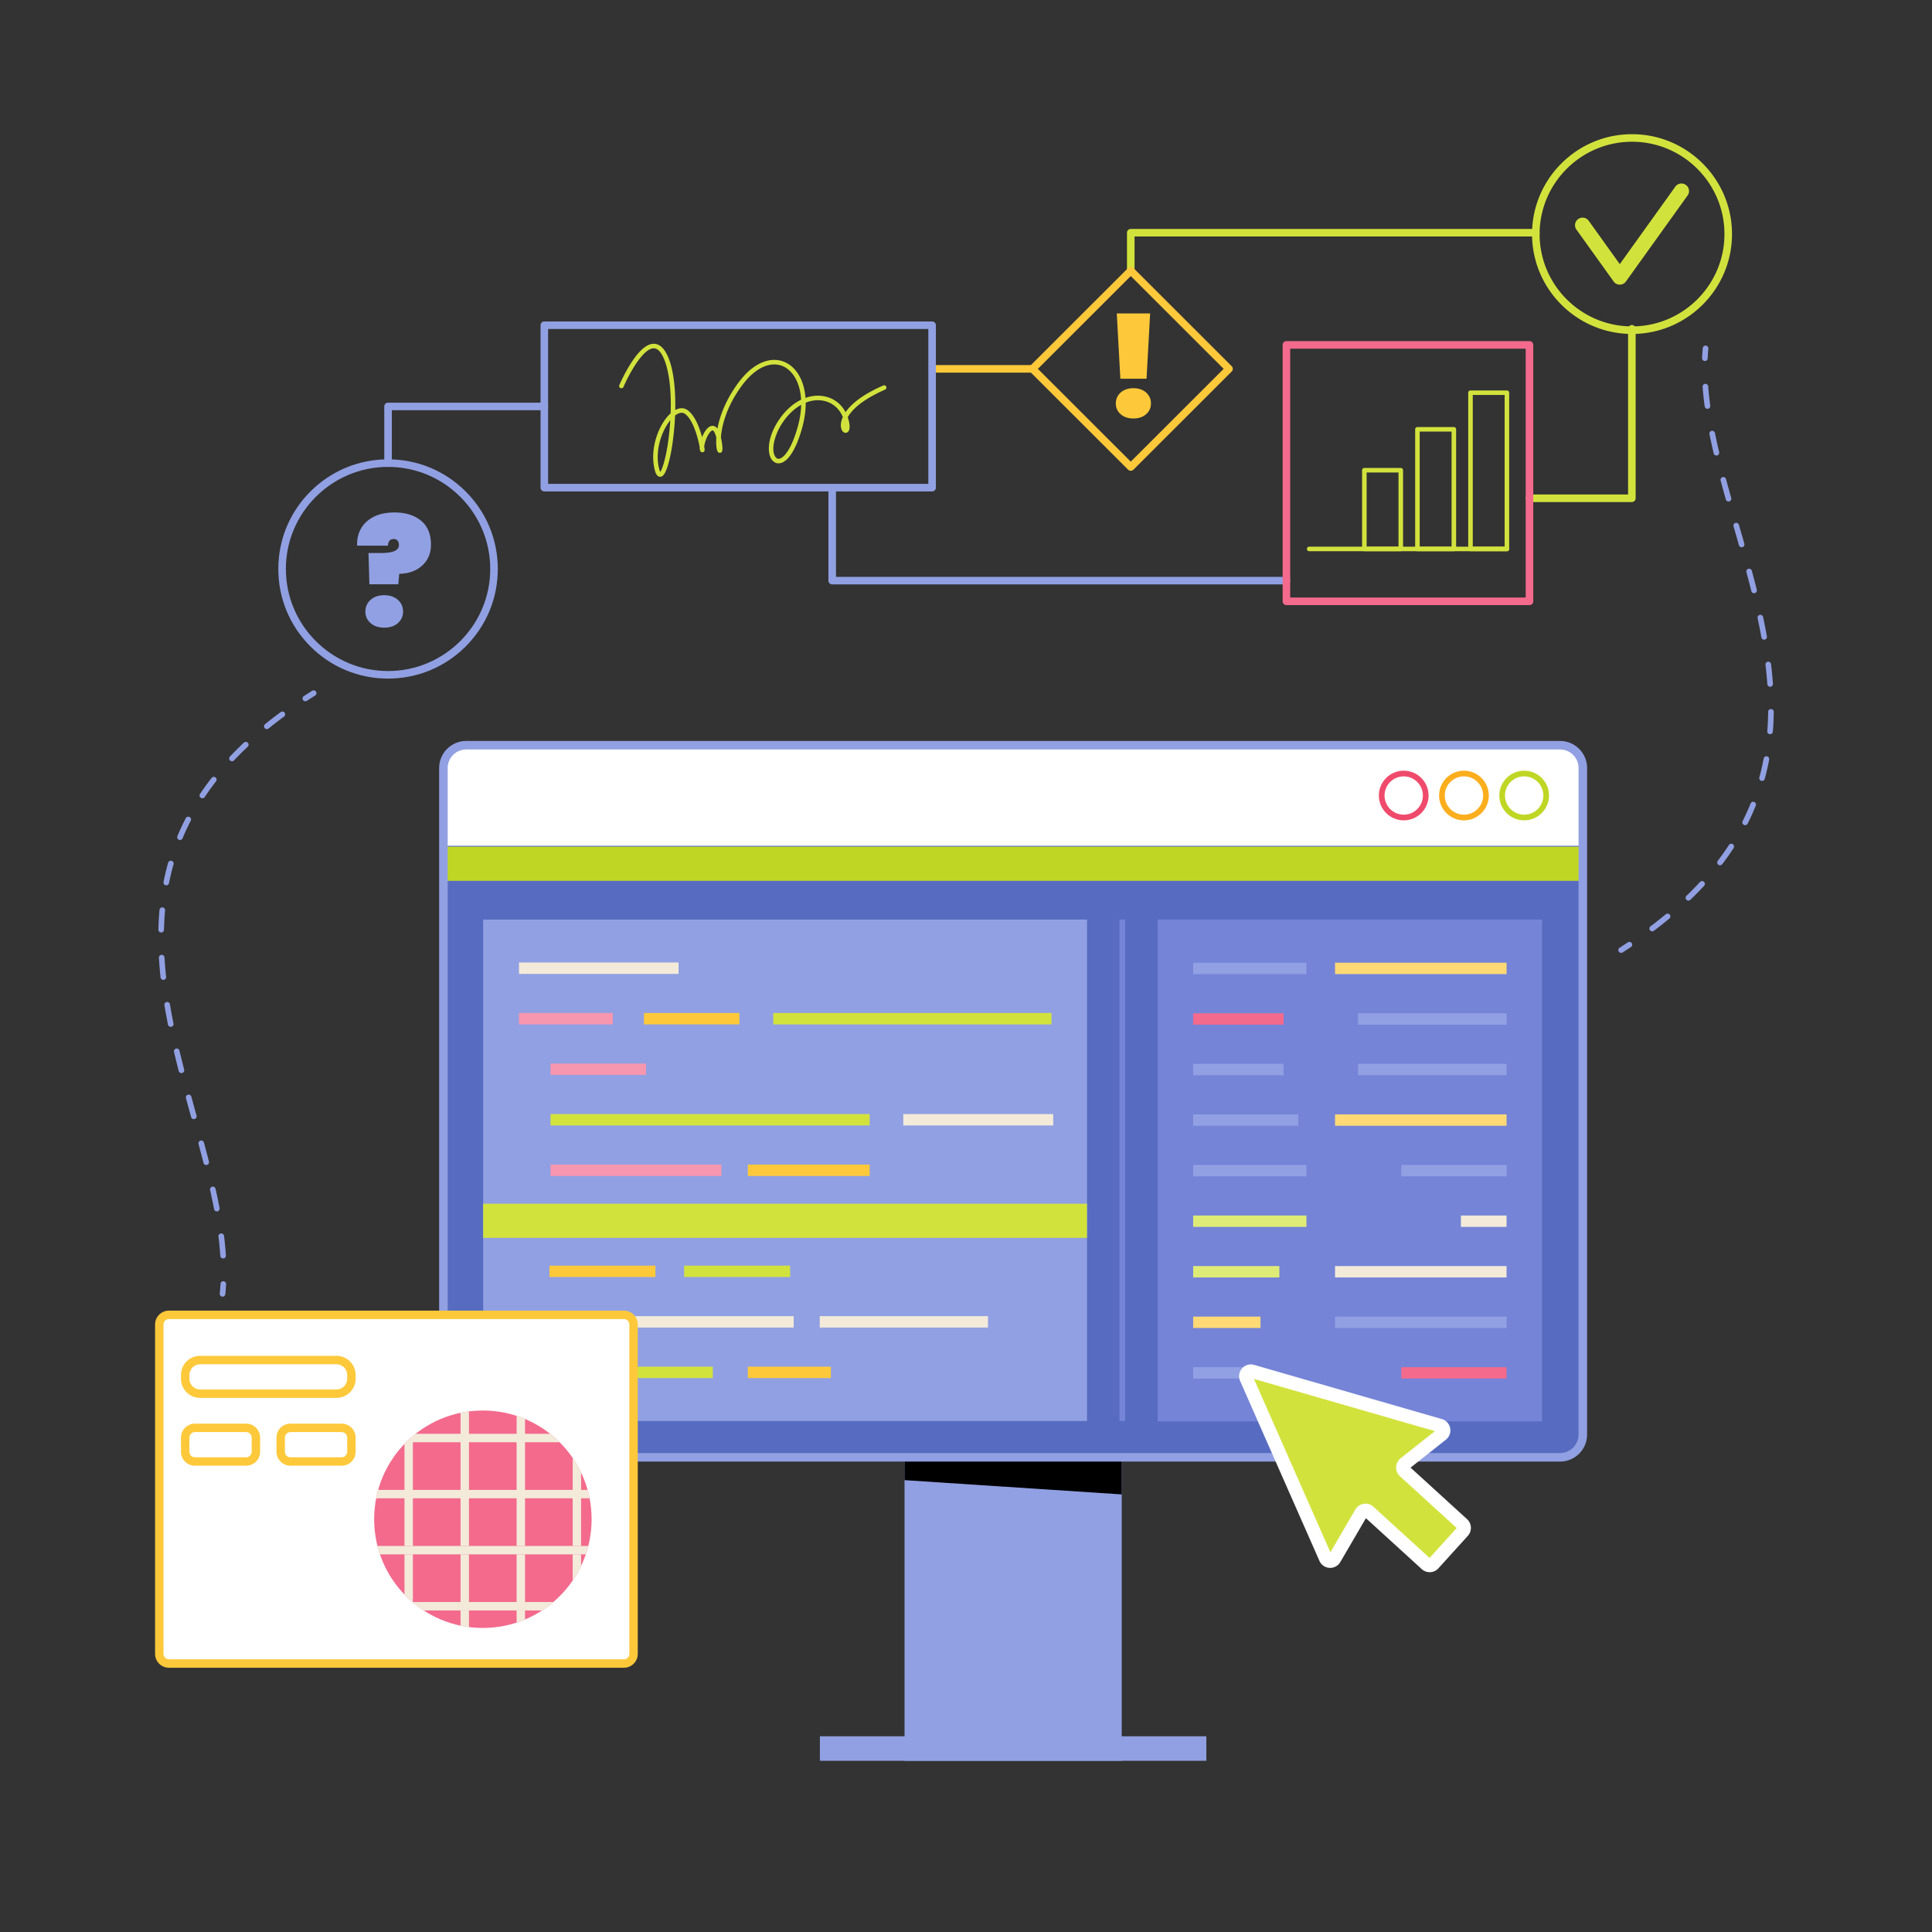 <svg xmlns="http://www.w3.org/2000/svg" viewBox="0 0 3700 3700" width="3700" height="3700"><rect x="0" y="0" width="3700" height="3700" fill="#333333" stroke="none"/><g transform="translate(533.0 257.0) rotate(0.0 1391.5 521.5) scale(0.965 0.964)"><svg width="2884.954" height="1081.515" viewBox="0 0 2884.954 1081.515"><path d="M1496.774 473.668H1307.09c-4.143 0-7.5-3.358-7.5-7.5s3.357-7.5 7.5-7.5h189.685a7.5 7.5 0 1 1-.001 15z" fill="#fdc93a"/><path d="M1691.754 278.688a7.5 7.5 0 0 1-7.5-7.5v-75.475a7.5 7.5 0 0 1 7.5-7.5h803.865a7.5 7.5 0 0 1 0 15h-796.365v67.975a7.5 7.5 0 0 1-7.5 7.5zm994.474 452.09H2483.04c-4.143 0-7.5-3.358-7.5-7.5s3.357-7.5 7.5-7.5h195.688V386.631c0-4.142 3.357-7.5 7.5-7.5s7.5 3.358 7.5 7.5v336.647a7.5 7.5 0 0 1-7.5 7.5z" fill="#d2e23d"/><path d="M217.788 1081.515c-58.173 0-112.865-22.654-154-63.789S0 921.9 0 863.727s22.654-112.865 63.789-154 95.826-63.789 154-63.789 112.864 22.654 153.999 63.789 63.789 95.826 63.789 154-22.654 112.865-63.789 154-95.827 63.788-154 63.788zm0-420.576C105.97 660.939 15 751.909 15 863.727s90.97 202.788 202.788 202.788c111.817 0 202.788-90.97 202.788-202.788s-90.971-202.788-202.788-202.788z" fill="#91a0e2"/><path d="M283.162 767.748c13.186 10.842 19.779 26.715 19.779 47.616 0 17.192-5.814 31.06-17.435 41.609-11.625 10.549-26.812 16.02-45.564 16.409l-1.758 20.804h-57.432l-1.758-62.12h24.614c11.524 0 20.365-1.268 26.518-3.809 6.153-2.537 9.23-6.639 9.23-12.307 0-3.709-.929-6.593-2.784-8.645-1.859-2.051-4.35-3.077-7.472-3.077-3.91 0-6.79 1.223-8.644 3.663-1.859 2.445-2.784 5.618-2.784 9.523h-61.241c-.586-12.11 1.804-23.148 7.179-33.111 5.371-9.962 13.722-17.92 25.053-23.881 11.327-5.957 25.392-8.937 42.195-8.937 21.684 0 39.118 5.421 52.304 16.263zM183.096 971.25c-6.84-6.053-10.255-13.671-10.255-22.855 0-9.377 3.416-17.142 10.255-23.295 6.836-6.153 15.919-9.23 27.251-9.23 11.135 0 20.118 3.077 26.958 9.23 6.835 6.153 10.255 13.918 10.255 23.295 0 9.184-3.42 16.803-10.255 22.855-6.84 6.057-15.823 9.083-26.958 9.083-11.332 0-20.415-3.026-27.251-9.083zm34.692-310.311a7.5 7.5 0 0 1-7.5-7.5V540.871a7.5 7.5 0 0 1 7.5-7.5h310.14a7.5 7.5 0 0 1 0 15h-302.64v105.068a7.5 7.5 0 0 1-7.5 7.5zm1782.88 233.437H1099.23a7.5 7.5 0 0 1-7.5-7.5V704.868a7.5 7.5 0 0 1 15 0v174.508h893.938c4.143 0 7.5 3.358 7.5 7.5s-3.357 7.5-7.5 7.5z" fill="#91a0e2"/><path d="M1671.653 556.295c-6.384-5.648-9.571-12.759-9.571-21.331 0-8.751 3.188-15.998 9.571-21.741 6.38-5.743 14.857-8.614 25.433-8.614 10.393 0 18.775 2.872 25.159 8.614 6.38 5.743 9.572 12.99 9.572 21.741 0 8.572-3.192 15.682-9.572 21.331-6.384 5.653-14.767 8.478-25.159 8.478-10.575 0-19.053-2.825-25.433-8.478zm58.523-200.18-7.109 129.625h-51.96l-7.109-129.625z" fill="#fdc93a"/><path d="M1691.754 668.648a7.503 7.503 0 0 1-5.304-2.197l-194.979-194.98a7.5 7.5 0 0 1 0-10.606l194.979-194.98a7.5 7.5 0 0 1 10.608 0l194.98 194.98a7.5 7.5 0 0 1 0 10.606l-194.98 194.98a7.503 7.503 0 0 1-5.304 2.197zm-184.373-202.48 184.373 184.374 184.374-184.374-184.374-184.374z" fill="#fdc93a"/><path d="M2483.04 935.489h-482.372a7.5 7.5 0 0 1-7.5-7.5V418.566a7.5 7.5 0 0 1 7.5-7.5h482.372a7.5 7.5 0 0 1 7.5 7.5v509.423a7.5 7.5 0 0 1-7.5 7.5zm-474.872-15h467.372V426.066h-467.372z" fill="#f36a8d"/><g fill="#d2e23d"><path d="M2438.266 828.475h-392.394a4.5 4.5 0 0 1 0-9h392.394a4.5 4.5 0 0 1 0 9z"/><path d="M2438.266 828.475h-72.283a4.5 4.5 0 0 1-4.5-4.5V513.573a4.5 4.5 0 0 1 4.5-4.5h72.283a4.5 4.5 0 0 1 4.5 4.5v310.402a4.5 4.5 0 0 1-4.5 4.5zm-67.784-9h63.283V518.073h-63.283zm-37.544 9h-72.282a4.5 4.5 0 0 1-4.5-4.5V586.316a4.5 4.5 0 0 1 4.5-4.5h72.282a4.5 4.5 0 0 1 4.5 4.5v237.659a4.5 4.5 0 0 1-4.5 4.5zm-67.782-9h63.282V590.816h-63.282zm-37.544 9h-72.283a4.5 4.5 0 0 1-4.5-4.5v-156.4a4.5 4.5 0 0 1 4.5-4.5h72.283a4.5 4.5 0 0 1 4.5 4.5v156.4a4.5 4.5 0 0 1-4.5 4.5zm-67.783-9h63.283v-147.4h-63.283zm526.707-422.64c-109.407 0-198.417-89.01-198.417-198.417S2577.129 0 2686.536 0c109.408 0 198.418 89.01 198.418 198.417s-89.01 198.418-198.418 198.418zm0-381.835c-101.137 0-183.417 82.281-183.417 183.417s82.28 183.417 183.417 183.417 183.418-82.281 183.418-183.417S2787.673 15 2686.536 15z"/><path d="M2662.239 298.879a15 15 0 0 1-12.194-6.265l-73.835-103.083c-4.824-6.735-3.275-16.105 3.46-20.929 6.735-4.825 16.105-3.274 20.929 3.459l61.641 86.057 110.234-153.899c4.825-6.734 14.196-8.283 20.929-3.459 6.735 4.824 8.284 14.194 3.46 20.929l-122.429 170.924a15.001 15.001 0 0 1-12.195 6.266z"/></g><path d="M1297.491 709.702H527.928a7.5 7.5 0 0 1-7.5-7.5V379.541a7.5 7.5 0 0 1 7.5-7.5h769.563a7.5 7.5 0 0 1 7.5 7.5v322.662a7.5 7.5 0 0 1-7.5 7.499zm-762.063-15h754.563V387.041H535.428z" fill="#91a0e2"/><path d="M757.72 680.568a7.046 7.046 0 0 1-1.685-.204c-4.245-1.053-7.107-5.552-9.281-14.591-5.106-21.227-3.19-45.804 5.395-69.203 6.434-17.537 16.025-32.659 26.446-42.024 1.556-43.59-2.64-81.02-12.058-105.325-6.079-15.688-13.217-23.712-21.215-23.85a18.099 18.099 0 0 0-.233-.002c-22.359 0-50.911 55.279-60.056 76.659a4.5 4.5 0 0 1-8.276-3.538c.354-.828 8.815-20.518 21.184-40.489 17.26-27.867 33.271-41.861 47.533-41.628 12.014.206 21.924 10.164 29.454 29.597 11.562 29.838 13.428 71.132 12.792 102.013 9.1-4.913 17.864-4.742 24.951.571 10.406 7.802 19.219 23.246 26.193 45.902a217.46 217.46 0 0 1 2.134 7.401c3.016-7.499 7.211-14.593 11.846-18.616 5.134-4.457 9.571-4.21 12.388-3.219 2.363.832 4.454 2.456 6.301 4.928 3.922-21.25 14.094-53.511 40.123-89.398 15.17-20.917 31.632-35.125 48.929-42.233 16.193-6.654 32.222-6.562 46.355.264 16.676 8.054 29.255 24.889 35.422 47.403 1.978 7.222 3.267 14.876 3.871 22.88 11.365-4.02 22.961-5.295 34.116-3.691 19.904 2.863 36.115 14.521 45.422 32.077a66.811 66.811 0 0 1 1.702-2.398c13.629-18.333 38.22-35.364 73.089-50.62a4.5 4.5 0 0 1 3.608 8.245c-27.061 11.839-47.714 24.779-61.388 38.461-6.066 6.069-10.062 11.578-12.671 16.358a74.5 74.5 0 0 1 1.204 3.854c5.99 21.166-.344 25.774-3.345 26.773-3.38 1.126-7.841-.465-10.183-6.559-2.854-7.425-1.095-16.338 2.564-24.461-7.368-18.023-22.389-30.105-41.284-32.824-10.728-1.543-21.754.014-32.441 4.301.133 15.929-2.278 33.03-7.211 50.694-11.638 41.673-27.702 67.039-44.072 69.595-6.529 1.017-12.547-1.857-16.518-7.889-4.714-7.163-6.362-18.112-4.64-30.832 1.89-13.963 7.704-28.998 16.814-43.48 11.794-18.748 26.639-33.313 42.93-42.122a90.304 90.304 0 0 1 3.594-1.841c-1.787-34.339-16.678-57.216-34.498-65.822-11.769-5.684-25.262-5.699-39.021-.044-15.507 6.372-31.09 19.925-45.065 39.193-30.031 41.406-38.796 78.557-40.567 101.464.381 1.68.741 3.458 1.081 5.336 4.063 22.446.97 23.879-1.288 24.925-2.017.934-4.36.358-5.833-1.431-2.586-3.142-3.966-14.144-3.056-28.191-3.005-12.361-6.319-14.176-7.033-14.427-1.076-.379-2.656.793-3.5 1.526-6.986 6.064-12.864 22.143-13.499 30.773 1.152 6.527.828 7.382.512 8.212-.712 1.875-2.595 3.08-4.6 2.908-3.51-.292-4.151-3.5-4.62-5.843-.256-1.278-.349-2.777-.297-4.438-2.662-14.719-11.827-53.043-28.968-65.895-4.73-3.546-10.651-3.031-17.596 1.538a38.246 38.246 0 0 0-2.294 1.636 535.84 535.84 0 0 1-1.237 20.633c-3.767 47.178-12.701 87.285-21.728 97.534-2.457 2.794-4.9 3.474-6.696 3.474zm20.203-112.23c-6.736 8.25-12.89 19.247-17.324 31.333-7.98 21.75-9.789 44.479-5.094 63.999.977 4.06 1.888 6.157 2.482 7.204 4.869-5.836 14.301-36.763 18.774-87.116.463-5.202.85-10.348 1.162-15.42zm259.747-30.678c-14.576 8.089-28.158 21.289-39.049 38.603-12.977 20.628-21.688 50.269-12.274 64.573 2.061 3.132 4.549 4.423 7.611 3.944 9.243-1.443 24.424-18.84 36.792-63.123 4.481-16.049 6.626-30.758 6.92-43.997z" fill="#d2e23d"/></svg></g><g transform="translate(841.0 1419.0) rotate(0.0 1099.5 977.0) scale(1.091 1.09)"><svg width="2015.108" height="1791.872" viewBox="0 0 2015.108 1791.872"><path d="M816.938 1190.477h381.232v601.395H816.938z" fill="#91a0e2"/><path d="M1198.17 1258.65v65.149l-381.232-25.054v-40.095z"/><path d="M1967.608 1258.65H47.5c-22.091 0-40-17.909-40-40V47.5c0-22.091 17.909-40 40-40h1920.108c22.091 0 40 17.909 40 40v1171.15c0 22.091-17.909 40-40 40z" fill="#576cc0"/><path d="M13.181 185.749h1994.427v60H13.181z" fill="#c0d625"/><path d="M2007.609 49.785v134.463H7.504V49.785c0-23.351 18.922-42.284 42.284-42.284h1915.537c23.352 0 42.284 18.933 42.284 42.284z" fill="#fff"/><path d="M1967.608 1266.15H47.5c-26.191 0-47.5-21.308-47.5-47.5V47.5C0 21.308 21.309 0 47.5 0h1920.108c26.191 0 47.5 21.308 47.5 47.5v1171.15c0 26.192-21.309 47.5-47.5 47.5zM47.5 15C29.58 15 15 29.579 15 47.5v1171.15c0 17.921 14.58 32.5 32.5 32.5h1920.108c17.921 0 32.5-14.579 32.5-32.5V47.5c0-17.921-14.579-32.5-32.5-32.5z" fill="#91a0e2"/><path d="M1693.213 139.528c-24.07 0-43.653-19.583-43.653-43.653s19.583-43.653 43.653-43.653 43.653 19.583 43.653 43.653-19.582 43.653-43.653 43.653zm0-77.306c-18.557 0-33.653 15.097-33.653 33.653s15.097 33.653 33.653 33.653 33.653-15.097 33.653-33.653-15.096-33.653-33.653-33.653z" fill="#ef4a6b"/><path d="M1798.923 139.528c-24.07 0-43.653-19.583-43.653-43.653s19.583-43.653 43.653-43.653 43.653 19.583 43.653 43.653-19.582 43.653-43.653 43.653zm0-77.306c-18.557 0-33.653 15.097-33.653 33.653s15.097 33.653 33.653 33.653 33.653-15.097 33.653-33.653-15.096-33.653-33.653-33.653z" fill="#fcae1d"/><path d="M1904.633 139.528c-24.07 0-43.653-19.583-43.653-43.653s19.583-43.653 43.653-43.653 43.653 19.583 43.653 43.653-19.582 43.653-43.653 43.653zm0-77.306c-18.557 0-33.653 15.097-33.653 33.653s15.097 33.653 33.653 33.653 33.653-15.097 33.653-33.653-15.096-33.653-33.653-33.653z" fill="#c0d625"/><path d="M668.358 1748.754h678.391v43.118H668.358zM77.282 313.809h1059.959v881.053H77.282z" fill="#91a0e2"/><path d="M140.161 389.257h280.113v20H140.161z" fill="#f3ead9"/><path d="M140.161 478.027H304.81v20H140.161z" fill="#f796af"/><path d="M359.533 478.027h167.54v20h-167.54z" fill="#fdc93a"/><path d="M586.526 478.027h488.415v20H586.526z" fill="#d2e23d"/><path d="M195.505 566.796h167.581v20H195.505z" fill="#f796af"/><path d="M195.505 655.566h560.226v20H195.505z" fill="#d2e23d"/><path d="M814.715 655.566h263.229v20H814.715z" fill="#f3ead9"/><path d="M195.505 744.335H495.46v20H195.505z" fill="#f796af"/><path d="M541.838 744.335h213.893v20H541.838z" fill="#fdc93a"/><path d="M195.505 833.105h560.226v20H195.505z" fill="#f3ead9"/><path d="M193.675 921.875h185.973v20H193.675z" fill="#fdc93a"/><path d="M430.118 921.875h185.973v20H430.118z" fill="#d2e23d"/><path d="M240.193 1010.644H622.37v20H240.193zm427.936 0h295.253v20H668.129z" fill="#f3ead9"/><path d="M240.193 1099.414h240.23v20h-240.23z" fill="#d2e23d"/><path d="M541.838 1099.414h145.796v20H541.838z" fill="#fdc93a"/><path d="M77.282 813.105H1137.24v60H77.282z" fill="#d2e23d"/><path d="M1261.35 313.809h674.629v881.642H1261.35z" fill="#7584d7"/><path d="M1323.588 389.644h198.828v20h-198.828z" fill="#91a0e2"/><path d="M1323.588 478.473h158.758v20h-158.758z" fill="#f36a8d"/><g fill="#91a0e2"><path d="M1323.588 567.302h158.758v20h-158.758zm0 88.829h184.487v20h-184.487zm0 88.829h198.828v20h-198.828z"/></g><path d="M1323.588 833.789h198.828v20h-198.828zm0 88.828h151.35v20h-151.35z" fill="#dfeb77"/><path d="M1323.588 1011.446h118.211v20h-118.211z" fill="#fed975"/><path d="M1323.588 1100.275h118.211v20h-118.211z" fill="#91a0e2"/><path d="M1572.646 389.644h301.095v20h-301.095z" fill="#fed975"/><path d="M1613.042 478.473h260.698v20h-260.698zm0 88.829h260.698v20h-260.698z" fill="#91a0e2"/><path d="M1572.646 656.131h301.095v20h-301.095z" fill="#fed975"/><path d="M1688.96 744.96h184.78v20h-184.78z" fill="#91a0e2"/><path d="M1793.558 833.789h80.183v20h-80.183zm-220.912 88.828h301.095v20h-301.095z" fill="#f3ead9"/><path d="M1572.646 1011.446h301.095v20h-301.095z" fill="#91a0e2"/><path d="M1688.96 1100.275h184.78v20h-184.78z" fill="#f36a8d"/><path d="M1194.295 313.809h10v881.053h-10z" fill="#7584d7"/></svg></g><g transform="translate(2373.0 2613.0) rotate(0.0 222.0 199.0) scale(1.721 1.727)"><svg width="257.95" height="230.422" viewBox="0 0 257.95 230.422"><path d="M223.579 67.824 14.649 7.731c-4.556-1.309-8.57 3.294-6.652 7.63l88.25 199.452c1.842 4.166 7.627 4.492 9.929.562l29.671-50.682c1.792-3.063 5.951-3.699 8.577-1.312l63.915 58.095a5.587 5.587 0 0 0 7.891-.377l32.773-36.056a5.587 5.587 0 0 0-.377-7.891l-64.531-58.655c-2.555-2.322-2.413-6.383.299-8.521l41.097-32.397c3.576-2.818 2.461-8.497-1.912-9.755" fill="#d2e23d"/><path d="M212.092 230.422a13.04 13.04 0 0 1-8.796-3.396l-62.167-56.506-28.479 48.644c-2.495 4.26-7.104 6.74-12.032 6.455a13.032 13.032 0 0 1-11.228-7.771L1.139 18.395C-.94 13.696-.134 8.371 3.243 4.498 6.619.627 11.784-.898 16.723.523l208.929 60.093c4.739 1.363 8.274 5.216 9.224 10.056s-.866 9.743-4.741 12.796l-39.322 30.997 62.86 57.135c5.339 4.854 5.734 13.146.882 18.486l-32.773 36.056a13.052 13.052 0 0 1-9.69 4.28m-71.403-75.995a13.02 13.02 0 0 1 8.782 3.406l62.498 56.805 30.198-33.224-63.116-57.367a13.063 13.063 0 0 1-4.276-10.141 13.063 13.063 0 0 1 4.976-9.818L217.918 74 16.513 16.071l85.08 192.288 27.782-47.455a13.034 13.034 0 0 1 9.315-6.325 13.371 13.371 0 0 1 1.999-.152m80.807-79.399.01.003z" fill="#fff"/></svg></g><g transform="translate(297.0 2510.0) rotate(0.0 462.0 342.0) scale(1.075 1.075)"><svg width="859.892" height="636.197" viewBox="0 0 859.892 636.197"><path d="M835.22 628.697H24.672c-9.485 0-17.172-7.689-17.172-17.172V24.672C7.5 15.189 15.188 7.5 24.672 7.5H835.22c9.485 0 17.172 7.689 17.172 17.172v586.853c0 9.483-7.687 17.172-17.172 17.172" fill="#fff"/><path d="M835.22 636.197H24.672C11.067 636.197 0 625.13 0 611.525V24.672C0 11.068 11.067 0 24.672 0H835.22c13.605 0 24.672 11.068 24.672 24.672v586.853c0 13.605-11.067 24.672-24.672 24.672M24.672 15C19.338 15 15 19.339 15 24.672v586.853c0 5.333 4.338 9.672 9.672 9.672H835.22c5.333 0 9.672-4.339 9.672-9.672V24.672c0-5.333-4.339-9.672-9.672-9.672z" fill="#fdc93a"/><path d="M777.654 371.629c0 106.97-86.716 193.686-193.687 193.686-106.97 0-193.686-86.716-193.686-193.686 0-106.971 86.716-193.687 193.686-193.687 106.971 0 193.687 86.716 193.687 193.687" fill="#f36a8d"/><g fill="none"><path d="M644.059 219.461V187.46c-18.919-6.169-39.113-9.518-60.092-9.518-8.4 0-16.675.536-24.793 1.573v39.946zm114.886 199.772h12.807a194.067 194.067 0 0 0 5.902-47.604c0-12.754-1.246-25.216-3.599-37.282h-15.11zm-55.139-199.772a193.56 193.56 0 0 0-44.747-26.421v26.421zm-59.747 314.657h-84.885v29.623a195.599 195.599 0 0 0 24.793 1.573c20.979 0 41.173-3.349 60.092-9.518zm-84.885-199.771h84.885v84.886h-84.885zm-15-152.305c-29.761 6.215-57.015 19.257-80.045 37.419h80.045zm114.885 152.305h84.885v84.886h-84.885zm0-15.001h84.885v-56.92a194.663 194.663 0 0 0-23.235-27.966h-61.65zm111.448 0a192.305 192.305 0 0 0-11.562-30.853v30.853zm-211.333-84.885h84.885v84.885h-84.885zm-99.886 0h84.886v84.885h-84.886zm0 99.886h84.886v84.886h-84.886zm199.771 99.886v84.886h50.438a194.743 194.743 0 0 0 34.448-38.289v-46.597zm99.886 20.53a192.283 192.283 0 0 0 8.362-20.531h-8.362zm-199.771-20.53h84.885v84.886h-84.885zm-80.639 99.885c19.698 12.807 41.866 22.131 65.639 27.096v-27.096zm-77.907-99.885c9.233 27.048 24.284 51.398 43.66 71.564v-71.564zm258.431 115.983a193.156 193.156 0 0 0 30.34-16.098h-30.34zM444.288 237.459c-21.811 22.701-38.138 50.704-46.86 81.887h46.86zm15 196.774h84.886v84.886h-84.886zm-15-99.886H393.88a194.617 194.617 0 0 0-3.599 37.282c0 16.427 2.053 32.373 5.902 47.604h48.104v-84.886z"/></g><path d="M444.288 334.347h15v84.886h-15zm15-15.001v-84.885h-12.062a197.78 197.78 0 0 0-2.938 2.998v81.887zm0 114.887h-15v71.564a194.637 194.637 0 0 0 14.15 13.321h.85zm99.886-214.772v-39.946a192.85 192.85 0 0 0-15 2.527v37.419zm-15 114.886h15v84.886h-15zm0 199.771v27.096a193.325 193.325 0 0 0 15 2.527v-29.623zm0-99.885h15v84.886h-15zm0-199.772h15v84.885h-15zm99.885 0h15v84.885h-15zm0 299.657v21.678a191.904 191.904 0 0 0 15-5.581v-16.098h-15zm15-314.657V193.04a192.867 192.867 0 0 0-15-5.581v32.001h15zm-15 214.772h15v84.886h-15zm0-99.886h15v84.886h-15zm99.886 99.886v46.597a193.467 193.467 0 0 0 15-26.067v-20.531h-15zm0-99.886h15v84.886h-15zm15-15.001v-30.853a193.467 193.467 0 0 0-15-26.067v56.92zm-214.771-84.885h176.535a194.73 194.73 0 0 0-16.903-15H464.129a194.877 194.877 0 0 0-16.903 15h12.062zm-84.886 99.886h314.766a192.249 192.249 0 0 0-3.548-15H397.428a192.703 192.703 0 0 0-3.548 15h50.408z" fill="#f3ead9"/><path d="M459.288 434.233h308.018a192.561 192.561 0 0 0 4.445-15H396.184a191.695 191.695 0 0 0 4.445 15h43.66zm99.886 99.885h130.225a194.508 194.508 0 0 0 20.098-15H458.438a194.496 194.496 0 0 0 20.097 15h65.639z" fill="#f3ead9"/><path d="M323.173 147.957H80.207c-14.682 0-26.584-11.902-26.584-26.584v-6.736c0-14.682 11.902-26.584 26.584-26.584h242.966c14.682 0 26.583 11.902 26.583 26.584v6.736c.001 14.682-11.901 26.584-26.583 26.584z" fill="#fff"/><path d="M323.173 155.456H80.207c-18.793 0-34.083-15.29-34.083-34.083v-6.736c0-18.794 15.29-34.084 34.083-34.084h242.966c18.793 0 34.083 15.29 34.083 34.084v6.736c.001 18.793-15.289 34.083-34.083 34.083zM80.207 95.553c-10.522 0-19.083 8.561-19.083 19.084v6.736c0 10.522 8.561 19.083 19.083 19.083h242.966c10.522 0 19.083-8.561 19.083-19.083v-6.736c0-10.523-8.561-19.084-19.083-19.084z" fill="#fdc93a"/><path d="M162.261 268.765H70.962c-9.576 0-17.339-7.763-17.339-17.339V226.2c0-9.576 7.763-17.339 17.339-17.339h91.299c9.576 0 17.339 7.763 17.339 17.339v25.226c-.001 9.576-7.763 17.339-17.339 17.339z" fill="#fff"/><path d="M162.26 276.265H70.962c-13.696 0-24.838-11.143-24.838-24.839v-25.227c0-13.696 11.143-24.839 24.838-24.839h91.298c13.696 0 24.839 11.143 24.839 24.839v25.227c0 13.696-11.142 24.839-24.839 24.839zm-91.298-59.904c-5.425 0-9.838 4.414-9.838 9.839v25.227c0 5.425 4.414 9.839 9.838 9.839h91.298c5.425 0 9.839-4.414 9.839-9.839V226.2c0-5.425-4.414-9.839-9.839-9.839z" fill="#fdc93a"/><path d="M332.418 268.765H241.12c-9.576 0-17.339-7.763-17.339-17.339V226.2c0-9.576 7.763-17.339 17.339-17.339h91.298c9.576 0 17.339 7.763 17.339 17.339v25.226c0 9.576-7.763 17.339-17.339 17.339z" fill="#fff"/><path d="M332.418 276.265h-91.299c-13.696 0-24.838-11.143-24.838-24.839v-25.227c0-13.696 11.143-24.839 24.838-24.839h91.299c13.696 0 24.838 11.143 24.838 24.839v25.227c.001 13.696-11.142 24.839-24.838 24.839zm-91.299-59.904c-5.425 0-9.838 4.414-9.838 9.839v25.227c0 5.425 4.414 9.839 9.838 9.839h91.299c5.425 0 9.838-4.414 9.838-9.839V226.2c0-5.425-4.414-9.839-9.838-9.839z" fill="#fdc93a"/></svg></g><g transform="translate(3565.0 787.0) rotate(46.177 -373.5 462.5) scale(-1.074 1.074)"><svg width="695.631" height="861.423" viewBox="0 0 695.631 861.423"><g fill="#91a0e2"><path d="M20.828 861.424a5.001 5.001 0 0 1-4.899-4.028 958.966 958.966 0 0 1-3.266-17.288 5 5 0 1 1 9.843-1.763 947.473 947.473 0 0 0 3.231 17.106 5 5 0 0 1-4.91 5.974zm-10.654-66.508a5 5 0 0 1-4.958-4.406 763.076 763.076 0 0 1-3.387-34.976 5.001 5.001 0 0 1 4.623-5.352c2.736-.195 5.15 1.868 5.351 4.623a753.122 753.122 0 0 0 3.342 34.516 5 5 0 0 1-4.971 5.595zm-5.172-84.569h-.011a5 5 0 0 1-4.99-5.01 596.014 596.014 0 0 1 1.095-35.107 5.001 5.001 0 0 1 9.982.612 586.275 586.275 0 0 0-1.076 34.515 5 5 0 0 1-5 4.99zm6.432-84.24a5 5 0 0 1-4.946-5.777 483.886 483.886 0 0 1 6.715-34.533 5 5 0 1 1 9.739 2.271 473.585 473.585 0 0 0-6.575 33.816 5.003 5.003 0 0 1-4.934 4.224zm20.588-81.881a5 5 0 0 1-4.712-6.675 431.384 431.384 0 0 1 13.134-32.686 5 5 0 1 1 9.118 4.108 421.376 421.376 0 0 0-12.828 31.924 5.003 5.003 0 0 1-4.712 3.329zm36.035-76.359a5 5 0 0 1-4.281-7.575 444.089 444.089 0 0 1 19.34-29.454 5 5 0 0 1 8.136 5.816 433.652 433.652 0 0 0-18.904 28.787 4.998 4.998 0 0 1-4.291 2.426zm50.232-68.025a5.002 5.002 0 0 1-3.736-8.321 531.572 531.572 0 0 1 24.251-25.5 5 5 0 0 1 7.017 7.125 520.692 520.692 0 0 0-23.793 25.018 4.988 4.988 0 0 1-3.74 1.679zm60.964-58.66a5 5 0 0 1-3.205-8.84 720.064 720.064 0 0 1 27.498-21.782 5 5 0 1 1 6.02 7.985 708.051 708.051 0 0 0-27.114 21.478 4.982 4.982 0 0 1-3.199 1.16zm67.98-50.414a5 5 0 0 1-2.779-9.161 1084.469 1084.469 0 0 1 29.473-18.947 5 5 0 1 1 5.275 8.495 1073.174 1073.174 0 0 0-29.2 18.772 4.981 4.981 0 0 1-2.77.84zm72.197-44.374a5 5 0 0 1-2.49-9.34 1985.347 1985.347 0 0 1 30.563-17.136 5.001 5.001 0 0 1 4.819 8.763 1974.19 1974.19 0 0 0-30.411 17.05 4.978 4.978 0 0 1-2.48.663zm74.454-40.783a5 5 0 0 1-2.347-9.418 10345.031 10345.031 0 0 1 30.913-16.311 5 5 0 1 1 4.655 8.85 10561.285 10561.285 0 0 0-30.883 16.294 4.978 4.978 0 0 1-2.338.584zm75.027-39.616a5 5 0 0 1-2.357-9.413 2877.308 2877.308 0 0 0 30.68-16.579 5 5 0 1 1 4.812 8.767 2879.56 2879.56 0 0 1-30.786 16.636c-.75.4-1.555.589-2.349.589zm74.14-41.221a5.001 5.001 0 0 1-2.543-9.309c10.449-6.157 20.433-12.247 29.676-18.101 2.333-1.479 5.421-.784 6.899 1.549s.784 5.422-1.549 6.899c-9.333 5.911-19.41 12.057-29.951 18.268a4.973 4.973 0 0 1-2.533.693zm71.113-46.133a5 5 0 0 1-2.947-9.042c9.653-7.029 18.853-14.152 27.343-21.172a5.001 5.001 0 0 1 6.373 7.707c-8.648 7.15-18.011 14.4-27.829 21.549a4.974 4.974 0 0 1-2.939.958zm64.691-55.698a5 5 0 0 1-3.615-8.453 349.951 349.951 0 0 0 11.61-12.761 5 5 0 1 1 7.562 6.542 362.056 362.056 0 0 1-11.941 13.126 4.986 4.986 0 0 1-3.616 1.546z"/></g></svg></g><g transform="translate(881.0 1434.0) rotate(-133.183 -373.5 462.5) scale(-1.074 1.074)"><svg width="695.631" height="861.423" viewBox="0 0 695.631 861.423"><g fill="#91a0e2"><path d="M20.828 861.424a5.001 5.001 0 0 1-4.899-4.028 958.966 958.966 0 0 1-3.266-17.288 5 5 0 1 1 9.843-1.763 947.473 947.473 0 0 0 3.231 17.106 5 5 0 0 1-4.91 5.974zm-10.654-66.508a5 5 0 0 1-4.958-4.406 763.076 763.076 0 0 1-3.387-34.976 5.001 5.001 0 0 1 4.623-5.352c2.736-.195 5.15 1.868 5.351 4.623a753.122 753.122 0 0 0 3.342 34.516 5 5 0 0 1-4.971 5.595zm-5.172-84.569h-.011a5 5 0 0 1-4.99-5.01 596.014 596.014 0 0 1 1.095-35.107 5.001 5.001 0 0 1 9.982.612 586.275 586.275 0 0 0-1.076 34.515 5 5 0 0 1-5 4.99zm6.432-84.24a5 5 0 0 1-4.946-5.777 483.886 483.886 0 0 1 6.715-34.533 5 5 0 1 1 9.739 2.271 473.585 473.585 0 0 0-6.575 33.816 5.003 5.003 0 0 1-4.934 4.224zm20.588-81.881a5 5 0 0 1-4.712-6.675 431.384 431.384 0 0 1 13.134-32.686 5 5 0 1 1 9.118 4.108 421.376 421.376 0 0 0-12.828 31.924 5.003 5.003 0 0 1-4.712 3.329zm36.035-76.359a5 5 0 0 1-4.281-7.575 444.089 444.089 0 0 1 19.34-29.454 5 5 0 0 1 8.136 5.816 433.652 433.652 0 0 0-18.904 28.787 4.998 4.998 0 0 1-4.291 2.426zm50.232-68.025a5.002 5.002 0 0 1-3.736-8.321 531.572 531.572 0 0 1 24.251-25.5 5 5 0 0 1 7.017 7.125 520.692 520.692 0 0 0-23.793 25.018 4.988 4.988 0 0 1-3.74 1.679zm60.964-58.66a5 5 0 0 1-3.205-8.84 720.064 720.064 0 0 1 27.498-21.782 5 5 0 1 1 6.02 7.985 708.051 708.051 0 0 0-27.114 21.478 4.982 4.982 0 0 1-3.199 1.16zm67.98-50.414a5 5 0 0 1-2.779-9.161 1084.469 1084.469 0 0 1 29.473-18.947 5 5 0 1 1 5.275 8.495 1073.174 1073.174 0 0 0-29.2 18.772 4.981 4.981 0 0 1-2.77.84zm72.197-44.374a5 5 0 0 1-2.49-9.34 1985.347 1985.347 0 0 1 30.563-17.136 5.001 5.001 0 0 1 4.819 8.763 1974.19 1974.19 0 0 0-30.411 17.05 4.978 4.978 0 0 1-2.48.663zm74.454-40.783a5 5 0 0 1-2.347-9.418 10345.031 10345.031 0 0 1 30.913-16.311 5 5 0 1 1 4.655 8.85 10561.285 10561.285 0 0 0-30.883 16.294 4.978 4.978 0 0 1-2.338.584zm75.027-39.616a5 5 0 0 1-2.357-9.413 2877.308 2877.308 0 0 0 30.68-16.579 5 5 0 1 1 4.812 8.767 2879.56 2879.56 0 0 1-30.786 16.636c-.75.4-1.555.589-2.349.589zm74.14-41.221a5.001 5.001 0 0 1-2.543-9.309c10.449-6.157 20.433-12.247 29.676-18.101 2.333-1.479 5.421-.784 6.899 1.549s.784 5.422-1.549 6.899c-9.333 5.911-19.41 12.057-29.951 18.268a4.973 4.973 0 0 1-2.533.693zm71.113-46.133a5 5 0 0 1-2.947-9.042c9.653-7.029 18.853-14.152 27.343-21.172a5.001 5.001 0 0 1 6.373 7.707c-8.648 7.15-18.011 14.4-27.829 21.549a4.974 4.974 0 0 1-2.939.958zm64.691-55.698a5 5 0 0 1-3.615-8.453 349.951 349.951 0 0 0 11.61-12.761 5 5 0 1 1 7.562 6.542 362.056 362.056 0 0 1-11.941 13.126 4.986 4.986 0 0 1-3.616 1.546z"/></g></svg></g></svg>